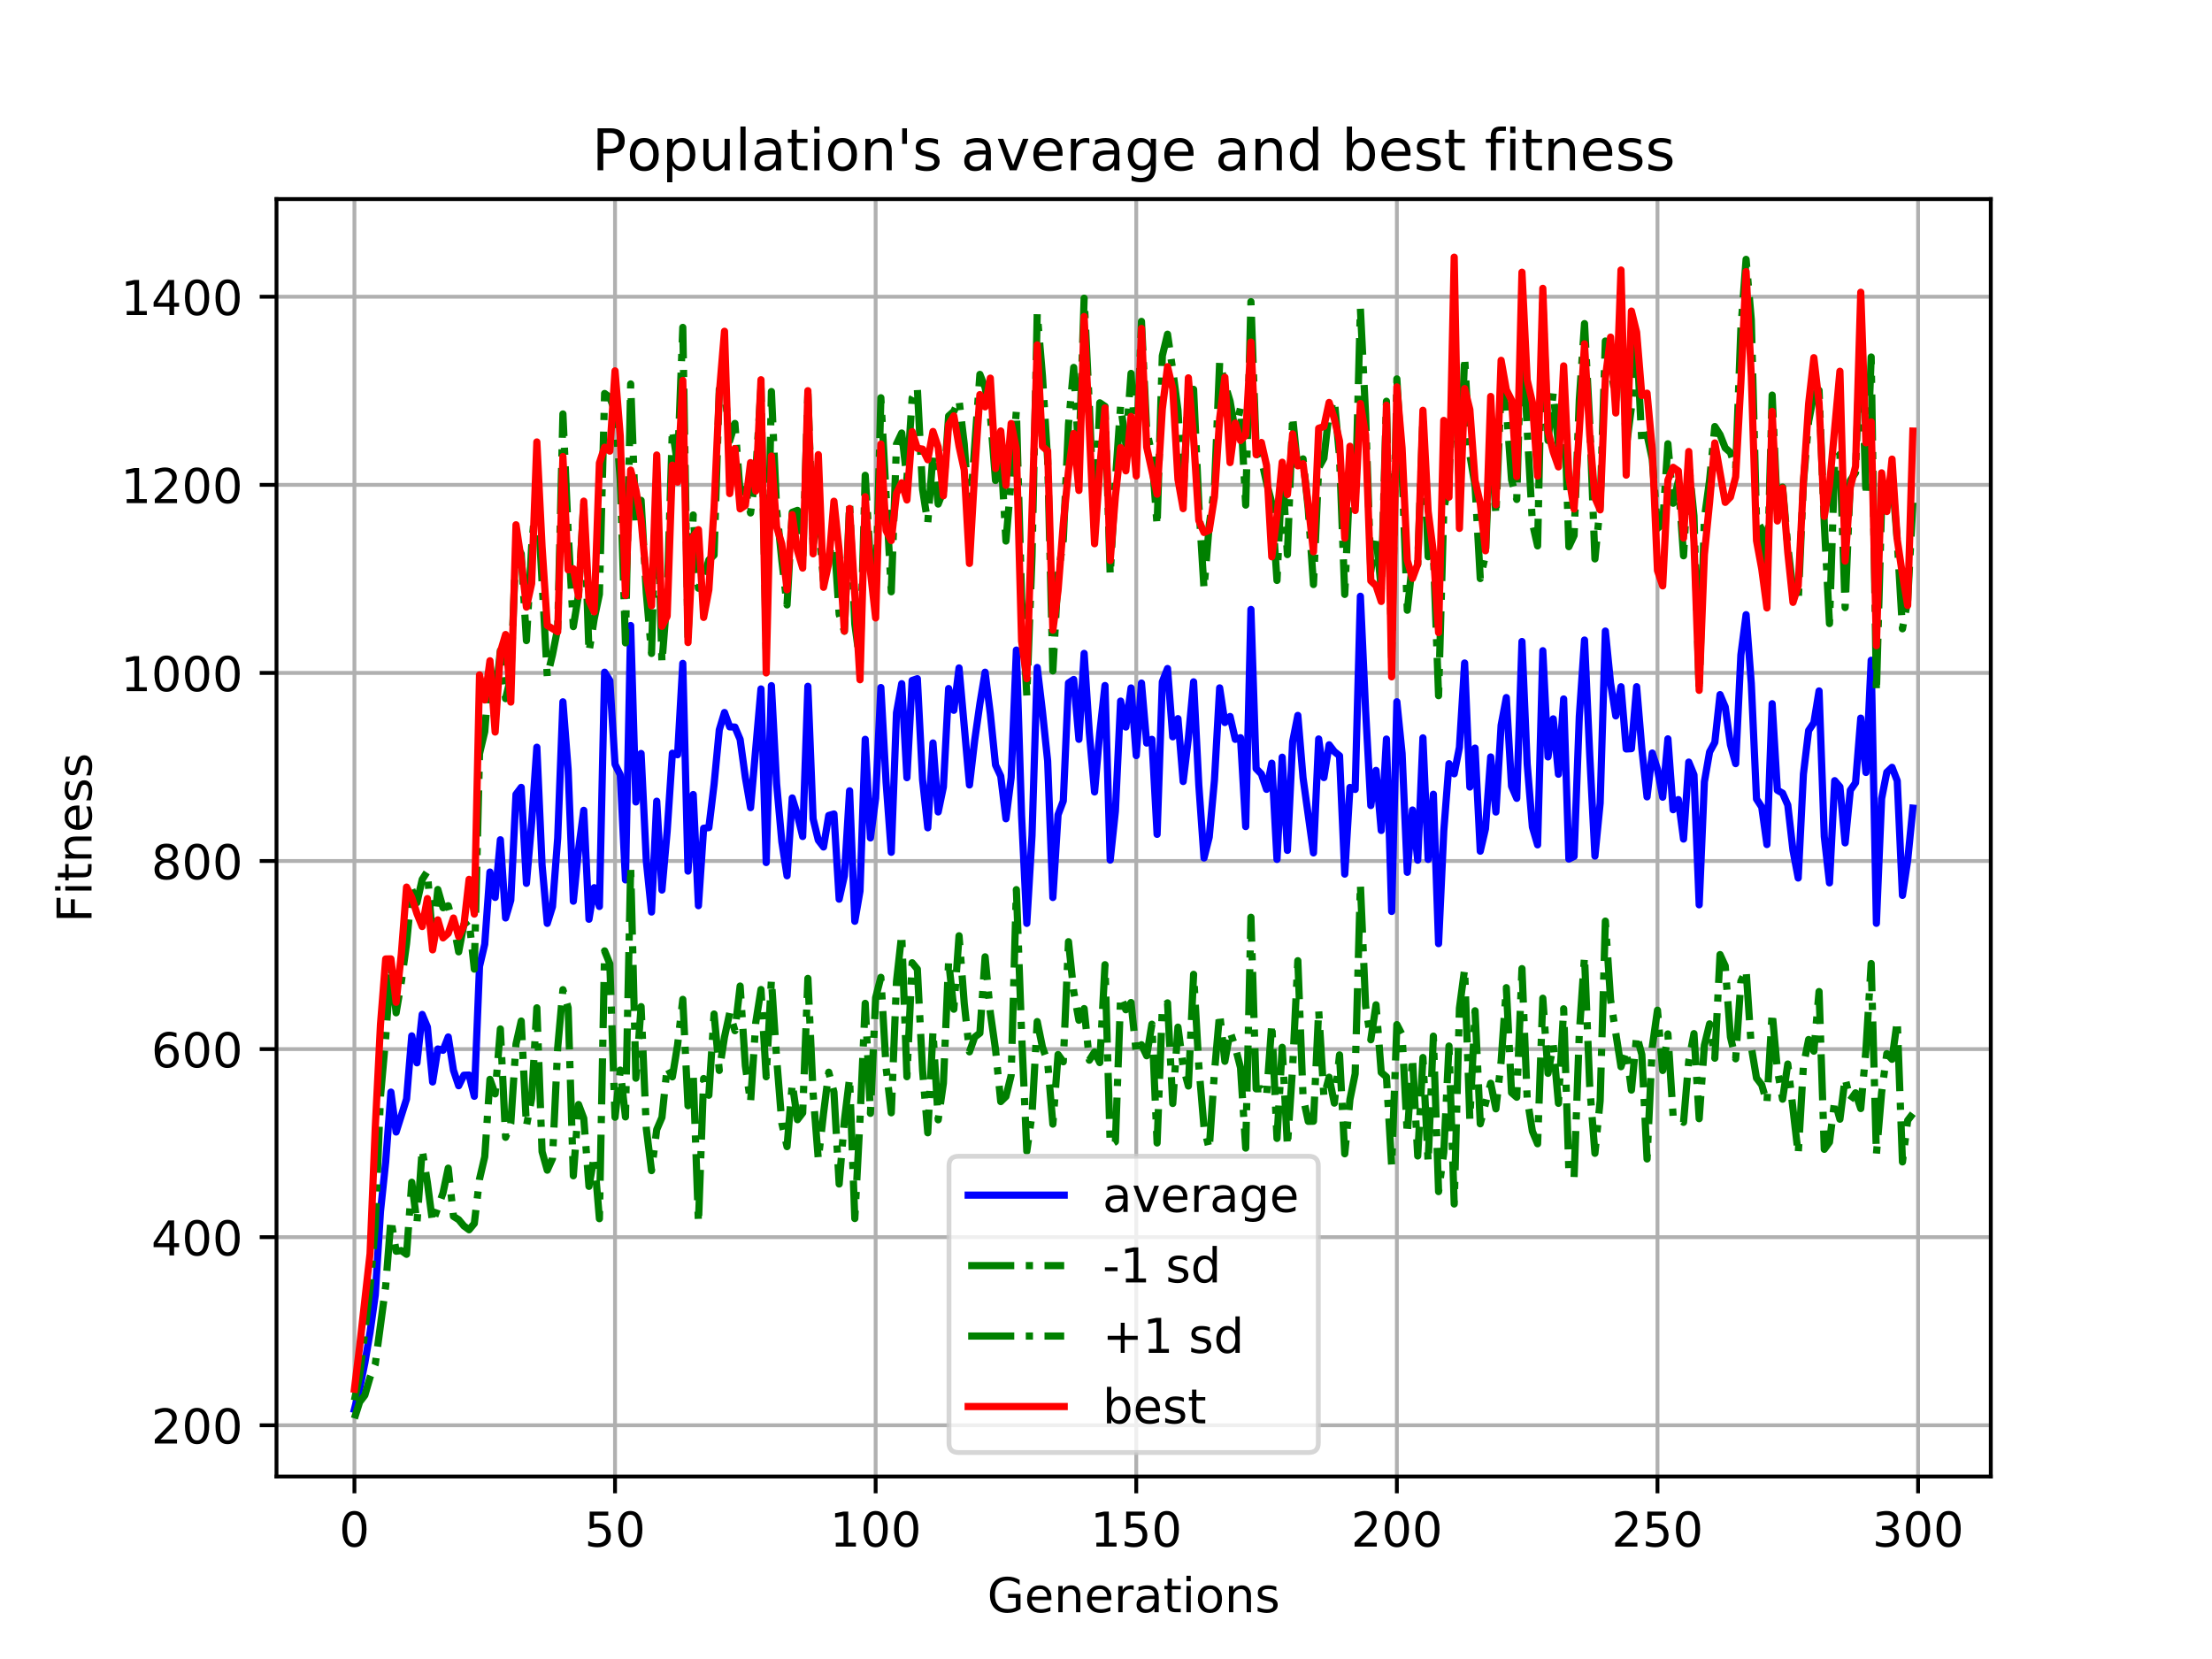<?xml version="1.0" encoding="utf-8" standalone="no"?>
<!DOCTYPE svg PUBLIC "-//W3C//DTD SVG 1.1//EN"
  "http://www.w3.org/Graphics/SVG/1.1/DTD/svg11.dtd">
<!-- Created with matplotlib (https://matplotlib.org/) -->
<svg height="345.6pt" version="1.1" viewBox="0 0 460.8 345.6" width="460.8pt" xmlns="http://www.w3.org/2000/svg" xmlns:xlink="http://www.w3.org/1999/xlink">
 <defs>
  <style type="text/css">
*{stroke-linecap:butt;stroke-linejoin:round;}
  </style>
 </defs>
 <g id="figure_1">
  <g id="patch_1">
   <path d="M 0 345.6 
L 460.8 345.6 
L 460.8 0 
L 0 0 
z
" style="fill:#ffffff;"/>
  </g>
  <g id="axes_1">
   <g id="patch_2">
    <path d="M 57.6 307.584 
L 414.72 307.584 
L 414.72 41.472 
L 57.6 41.472 
z
" style="fill:#ffffff;"/>
   </g>
   <g id="matplotlib.axis_1">
    <g id="xtick_1">
     <g id="line2d_1">
      <path clip-path="url(#p3d63261a59)" d="M 73.833 307.584 
L 73.833 41.472 
" style="fill:none;stroke:#b0b0b0;stroke-linecap:square;stroke-width:0.8;"/>
     </g>
     <g id="line2d_2">
      <defs>
       <path d="M 0 0 
L 0 3.5 
" id="m030aa4e245" style="stroke:#000000;stroke-width:0.8;"/>
      </defs>
      <g>
       <use style="stroke:#000000;stroke-width:0.8;" x="73.833" xlink:href="#m030aa4e245" y="307.584"/>
      </g>
     </g>
     <g id="text_1">
      <!-- 0 -->
      <defs>
       <path d="M 31.781 66.406 
Q 24.172 66.406 20.328 58.906 
Q 16.5 51.422 16.5 36.375 
Q 16.5 21.391 20.328 13.891 
Q 24.172 6.391 31.781 6.391 
Q 39.453 6.391 43.281 13.891 
Q 47.125 21.391 47.125 36.375 
Q 47.125 51.422 43.281 58.906 
Q 39.453 66.406 31.781 66.406 
z
M 31.781 74.219 
Q 44.047 74.219 50.516 64.516 
Q 56.984 54.828 56.984 36.375 
Q 56.984 17.969 50.516 8.266 
Q 44.047 -1.422 31.781 -1.422 
Q 19.531 -1.422 13.062 8.266 
Q 6.594 17.969 6.594 36.375 
Q 6.594 54.828 13.062 64.516 
Q 19.531 74.219 31.781 74.219 
z
" id="DejaVuSans-48"/>
      </defs>
      <g transform="translate(70.651 322.182)scale(0.1 -0.1)">
       <use xlink:href="#DejaVuSans-48"/>
      </g>
     </g>
    </g>
    <g id="xtick_2">
     <g id="line2d_3">
      <path clip-path="url(#p3d63261a59)" d="M 128.123 307.584 
L 128.123 41.472 
" style="fill:none;stroke:#b0b0b0;stroke-linecap:square;stroke-width:0.8;"/>
     </g>
     <g id="line2d_4">
      <g>
       <use style="stroke:#000000;stroke-width:0.8;" x="128.123" xlink:href="#m030aa4e245" y="307.584"/>
      </g>
     </g>
     <g id="text_2">
      <!-- 50 -->
      <defs>
       <path d="M 10.797 72.906 
L 49.516 72.906 
L 49.516 64.594 
L 19.828 64.594 
L 19.828 46.734 
Q 21.969 47.469 24.109 47.828 
Q 26.266 48.188 28.422 48.188 
Q 40.625 48.188 47.75 41.5 
Q 54.891 34.812 54.891 23.391 
Q 54.891 11.625 47.562 5.094 
Q 40.234 -1.422 26.906 -1.422 
Q 22.312 -1.422 17.547 -0.641 
Q 12.797 0.141 7.719 1.703 
L 7.719 11.625 
Q 12.109 9.234 16.797 8.062 
Q 21.484 6.891 26.703 6.891 
Q 35.156 6.891 40.078 11.328 
Q 45.016 15.766 45.016 23.391 
Q 45.016 31 40.078 35.438 
Q 35.156 39.891 26.703 39.891 
Q 22.75 39.891 18.812 39.016 
Q 14.891 38.141 10.797 36.281 
z
" id="DejaVuSans-53"/>
      </defs>
      <g transform="translate(121.76 322.182)scale(0.1 -0.1)">
       <use xlink:href="#DejaVuSans-53"/>
       <use x="63.623" xlink:href="#DejaVuSans-48"/>
      </g>
     </g>
    </g>
    <g id="xtick_3">
     <g id="line2d_5">
      <path clip-path="url(#p3d63261a59)" d="M 182.413 307.584 
L 182.413 41.472 
" style="fill:none;stroke:#b0b0b0;stroke-linecap:square;stroke-width:0.8;"/>
     </g>
     <g id="line2d_6">
      <g>
       <use style="stroke:#000000;stroke-width:0.8;" x="182.413" xlink:href="#m030aa4e245" y="307.584"/>
      </g>
     </g>
     <g id="text_3">
      <!-- 100 -->
      <defs>
       <path d="M 12.406 8.297 
L 28.516 8.297 
L 28.516 63.922 
L 10.984 60.406 
L 10.984 69.391 
L 28.422 72.906 
L 38.281 72.906 
L 38.281 8.297 
L 54.391 8.297 
L 54.391 0 
L 12.406 0 
z
" id="DejaVuSans-49"/>
      </defs>
      <g transform="translate(172.869 322.182)scale(0.1 -0.1)">
       <use xlink:href="#DejaVuSans-49"/>
       <use x="63.623" xlink:href="#DejaVuSans-48"/>
       <use x="127.246" xlink:href="#DejaVuSans-48"/>
      </g>
     </g>
    </g>
    <g id="xtick_4">
     <g id="line2d_7">
      <path clip-path="url(#p3d63261a59)" d="M 236.703 307.584 
L 236.703 41.472 
" style="fill:none;stroke:#b0b0b0;stroke-linecap:square;stroke-width:0.8;"/>
     </g>
     <g id="line2d_8">
      <g>
       <use style="stroke:#000000;stroke-width:0.8;" x="236.703" xlink:href="#m030aa4e245" y="307.584"/>
      </g>
     </g>
     <g id="text_4">
      <!-- 150 -->
      <g transform="translate(227.159 322.182)scale(0.1 -0.1)">
       <use xlink:href="#DejaVuSans-49"/>
       <use x="63.623" xlink:href="#DejaVuSans-53"/>
       <use x="127.246" xlink:href="#DejaVuSans-48"/>
      </g>
     </g>
    </g>
    <g id="xtick_5">
     <g id="line2d_9">
      <path clip-path="url(#p3d63261a59)" d="M 290.993 307.584 
L 290.993 41.472 
" style="fill:none;stroke:#b0b0b0;stroke-linecap:square;stroke-width:0.8;"/>
     </g>
     <g id="line2d_10">
      <g>
       <use style="stroke:#000000;stroke-width:0.8;" x="290.993" xlink:href="#m030aa4e245" y="307.584"/>
      </g>
     </g>
     <g id="text_5">
      <!-- 200 -->
      <defs>
       <path d="M 19.188 8.297 
L 53.609 8.297 
L 53.609 0 
L 7.328 0 
L 7.328 8.297 
Q 12.938 14.109 22.625 23.891 
Q 32.328 33.688 34.812 36.531 
Q 39.547 41.844 41.422 45.531 
Q 43.312 49.219 43.312 52.781 
Q 43.312 58.594 39.234 62.25 
Q 35.156 65.922 28.609 65.922 
Q 23.969 65.922 18.812 64.312 
Q 13.672 62.703 7.812 59.422 
L 7.812 69.391 
Q 13.766 71.781 18.938 73 
Q 24.125 74.219 28.422 74.219 
Q 39.75 74.219 46.484 68.547 
Q 53.219 62.891 53.219 53.422 
Q 53.219 48.922 51.531 44.891 
Q 49.859 40.875 45.406 35.406 
Q 44.188 33.984 37.641 27.219 
Q 31.109 20.453 19.188 8.297 
z
" id="DejaVuSans-50"/>
      </defs>
      <g transform="translate(281.449 322.182)scale(0.1 -0.1)">
       <use xlink:href="#DejaVuSans-50"/>
       <use x="63.623" xlink:href="#DejaVuSans-48"/>
       <use x="127.246" xlink:href="#DejaVuSans-48"/>
      </g>
     </g>
    </g>
    <g id="xtick_6">
     <g id="line2d_11">
      <path clip-path="url(#p3d63261a59)" d="M 345.283 307.584 
L 345.283 41.472 
" style="fill:none;stroke:#b0b0b0;stroke-linecap:square;stroke-width:0.8;"/>
     </g>
     <g id="line2d_12">
      <g>
       <use style="stroke:#000000;stroke-width:0.8;" x="345.283" xlink:href="#m030aa4e245" y="307.584"/>
      </g>
     </g>
     <g id="text_6">
      <!-- 250 -->
      <g transform="translate(335.739 322.182)scale(0.1 -0.1)">
       <use xlink:href="#DejaVuSans-50"/>
       <use x="63.623" xlink:href="#DejaVuSans-53"/>
       <use x="127.246" xlink:href="#DejaVuSans-48"/>
      </g>
     </g>
    </g>
    <g id="xtick_7">
     <g id="line2d_13">
      <path clip-path="url(#p3d63261a59)" d="M 399.573 307.584 
L 399.573 41.472 
" style="fill:none;stroke:#b0b0b0;stroke-linecap:square;stroke-width:0.8;"/>
     </g>
     <g id="line2d_14">
      <g>
       <use style="stroke:#000000;stroke-width:0.8;" x="399.573" xlink:href="#m030aa4e245" y="307.584"/>
      </g>
     </g>
     <g id="text_7">
      <!-- 300 -->
      <defs>
       <path d="M 40.578 39.312 
Q 47.656 37.797 51.625 33 
Q 55.609 28.219 55.609 21.188 
Q 55.609 10.406 48.188 4.484 
Q 40.766 -1.422 27.094 -1.422 
Q 22.516 -1.422 17.656 -0.516 
Q 12.797 0.391 7.625 2.203 
L 7.625 11.719 
Q 11.719 9.328 16.594 8.109 
Q 21.484 6.891 26.812 6.891 
Q 36.078 6.891 40.938 10.547 
Q 45.797 14.203 45.797 21.188 
Q 45.797 27.641 41.281 31.266 
Q 36.766 34.906 28.719 34.906 
L 20.219 34.906 
L 20.219 43.016 
L 29.109 43.016 
Q 36.375 43.016 40.234 45.922 
Q 44.094 48.828 44.094 54.297 
Q 44.094 59.906 40.109 62.906 
Q 36.141 65.922 28.719 65.922 
Q 24.656 65.922 20.016 65.031 
Q 15.375 64.156 9.812 62.312 
L 9.812 71.094 
Q 15.438 72.656 20.344 73.438 
Q 25.25 74.219 29.594 74.219 
Q 40.828 74.219 47.359 69.109 
Q 53.906 64.016 53.906 55.328 
Q 53.906 49.266 50.438 45.094 
Q 46.969 40.922 40.578 39.312 
z
" id="DejaVuSans-51"/>
      </defs>
      <g transform="translate(390.029 322.182)scale(0.1 -0.1)">
       <use xlink:href="#DejaVuSans-51"/>
       <use x="63.623" xlink:href="#DejaVuSans-48"/>
       <use x="127.246" xlink:href="#DejaVuSans-48"/>
      </g>
     </g>
    </g>
    <g id="text_8">
     <!-- Generations -->
     <defs>
      <path d="M 59.516 10.406 
L 59.516 29.984 
L 43.406 29.984 
L 43.406 38.094 
L 69.281 38.094 
L 69.281 6.781 
Q 63.578 2.734 56.688 0.656 
Q 49.812 -1.422 42 -1.422 
Q 24.906 -1.422 15.25 8.562 
Q 5.609 18.562 5.609 36.375 
Q 5.609 54.25 15.25 64.234 
Q 24.906 74.219 42 74.219 
Q 49.125 74.219 55.547 72.453 
Q 61.969 70.703 67.391 67.281 
L 67.391 56.781 
Q 61.922 61.422 55.766 63.766 
Q 49.609 66.109 42.828 66.109 
Q 29.438 66.109 22.719 58.641 
Q 16.016 51.172 16.016 36.375 
Q 16.016 21.625 22.719 14.156 
Q 29.438 6.688 42.828 6.688 
Q 48.047 6.688 52.141 7.594 
Q 56.25 8.5 59.516 10.406 
z
" id="DejaVuSans-71"/>
      <path d="M 56.203 29.594 
L 56.203 25.203 
L 14.891 25.203 
Q 15.484 15.922 20.484 11.062 
Q 25.484 6.203 34.422 6.203 
Q 39.594 6.203 44.453 7.469 
Q 49.312 8.734 54.109 11.281 
L 54.109 2.781 
Q 49.266 0.734 44.188 -0.344 
Q 39.109 -1.422 33.891 -1.422 
Q 20.797 -1.422 13.156 6.188 
Q 5.516 13.812 5.516 26.812 
Q 5.516 40.234 12.766 48.109 
Q 20.016 56 32.328 56 
Q 43.359 56 49.781 48.891 
Q 56.203 41.797 56.203 29.594 
z
M 47.219 32.234 
Q 47.125 39.594 43.094 43.984 
Q 39.062 48.391 32.422 48.391 
Q 24.906 48.391 20.391 44.141 
Q 15.875 39.891 15.188 32.172 
z
" id="DejaVuSans-101"/>
      <path d="M 54.891 33.016 
L 54.891 0 
L 45.906 0 
L 45.906 32.719 
Q 45.906 40.484 42.875 44.328 
Q 39.844 48.188 33.797 48.188 
Q 26.516 48.188 22.312 43.547 
Q 18.109 38.922 18.109 30.906 
L 18.109 0 
L 9.078 0 
L 9.078 54.688 
L 18.109 54.688 
L 18.109 46.188 
Q 21.344 51.125 25.703 53.562 
Q 30.078 56 35.797 56 
Q 45.219 56 50.047 50.172 
Q 54.891 44.344 54.891 33.016 
z
" id="DejaVuSans-110"/>
      <path d="M 41.109 46.297 
Q 39.594 47.172 37.812 47.578 
Q 36.031 48 33.891 48 
Q 26.266 48 22.188 43.047 
Q 18.109 38.094 18.109 28.812 
L 18.109 0 
L 9.078 0 
L 9.078 54.688 
L 18.109 54.688 
L 18.109 46.188 
Q 20.953 51.172 25.484 53.578 
Q 30.031 56 36.531 56 
Q 37.453 56 38.578 55.875 
Q 39.703 55.766 41.062 55.516 
z
" id="DejaVuSans-114"/>
      <path d="M 34.281 27.484 
Q 23.391 27.484 19.188 25 
Q 14.984 22.516 14.984 16.5 
Q 14.984 11.719 18.141 8.906 
Q 21.297 6.109 26.703 6.109 
Q 34.188 6.109 38.703 11.406 
Q 43.219 16.703 43.219 25.484 
L 43.219 27.484 
z
M 52.203 31.203 
L 52.203 0 
L 43.219 0 
L 43.219 8.297 
Q 40.141 3.328 35.547 0.953 
Q 30.953 -1.422 24.312 -1.422 
Q 15.922 -1.422 10.953 3.297 
Q 6 8.016 6 15.922 
Q 6 25.141 12.172 29.828 
Q 18.359 34.516 30.609 34.516 
L 43.219 34.516 
L 43.219 35.406 
Q 43.219 41.609 39.141 45 
Q 35.062 48.391 27.688 48.391 
Q 23 48.391 18.547 47.266 
Q 14.109 46.141 10.016 43.891 
L 10.016 52.203 
Q 14.938 54.109 19.578 55.047 
Q 24.219 56 28.609 56 
Q 40.484 56 46.344 49.844 
Q 52.203 43.703 52.203 31.203 
z
" id="DejaVuSans-97"/>
      <path d="M 18.312 70.219 
L 18.312 54.688 
L 36.812 54.688 
L 36.812 47.703 
L 18.312 47.703 
L 18.312 18.016 
Q 18.312 11.328 20.141 9.422 
Q 21.969 7.516 27.594 7.516 
L 36.812 7.516 
L 36.812 0 
L 27.594 0 
Q 17.188 0 13.234 3.875 
Q 9.281 7.766 9.281 18.016 
L 9.281 47.703 
L 2.688 47.703 
L 2.688 54.688 
L 9.281 54.688 
L 9.281 70.219 
z
" id="DejaVuSans-116"/>
      <path d="M 9.422 54.688 
L 18.406 54.688 
L 18.406 0 
L 9.422 0 
z
M 9.422 75.984 
L 18.406 75.984 
L 18.406 64.594 
L 9.422 64.594 
z
" id="DejaVuSans-105"/>
      <path d="M 30.609 48.391 
Q 23.391 48.391 19.188 42.75 
Q 14.984 37.109 14.984 27.297 
Q 14.984 17.484 19.156 11.844 
Q 23.344 6.203 30.609 6.203 
Q 37.797 6.203 41.984 11.859 
Q 46.188 17.531 46.188 27.297 
Q 46.188 37.016 41.984 42.703 
Q 37.797 48.391 30.609 48.391 
z
M 30.609 56 
Q 42.328 56 49.016 48.375 
Q 55.719 40.766 55.719 27.297 
Q 55.719 13.875 49.016 6.219 
Q 42.328 -1.422 30.609 -1.422 
Q 18.844 -1.422 12.172 6.219 
Q 5.516 13.875 5.516 27.297 
Q 5.516 40.766 12.172 48.375 
Q 18.844 56 30.609 56 
z
" id="DejaVuSans-111"/>
      <path d="M 44.281 53.078 
L 44.281 44.578 
Q 40.484 46.531 36.375 47.5 
Q 32.281 48.484 27.875 48.484 
Q 21.188 48.484 17.844 46.438 
Q 14.5 44.391 14.5 40.281 
Q 14.5 37.156 16.891 35.375 
Q 19.281 33.594 26.516 31.984 
L 29.594 31.297 
Q 39.156 29.25 43.188 25.516 
Q 47.219 21.781 47.219 15.094 
Q 47.219 7.469 41.188 3.016 
Q 35.156 -1.422 24.609 -1.422 
Q 20.219 -1.422 15.453 -0.562 
Q 10.688 0.297 5.422 2 
L 5.422 11.281 
Q 10.406 8.688 15.234 7.391 
Q 20.062 6.109 24.812 6.109 
Q 31.156 6.109 34.562 8.281 
Q 37.984 10.453 37.984 14.406 
Q 37.984 18.062 35.516 20.016 
Q 33.062 21.969 24.703 23.781 
L 21.578 24.516 
Q 13.234 26.266 9.516 29.906 
Q 5.812 33.547 5.812 39.891 
Q 5.812 47.609 11.281 51.797 
Q 16.75 56 26.812 56 
Q 31.781 56 36.172 55.266 
Q 40.578 54.547 44.281 53.078 
z
" id="DejaVuSans-115"/>
     </defs>
     <g transform="translate(205.662 335.861)scale(0.1 -0.1)">
      <use xlink:href="#DejaVuSans-71"/>
      <use x="77.49" xlink:href="#DejaVuSans-101"/>
      <use x="139.014" xlink:href="#DejaVuSans-110"/>
      <use x="202.393" xlink:href="#DejaVuSans-101"/>
      <use x="263.916" xlink:href="#DejaVuSans-114"/>
      <use x="305.029" xlink:href="#DejaVuSans-97"/>
      <use x="366.309" xlink:href="#DejaVuSans-116"/>
      <use x="405.518" xlink:href="#DejaVuSans-105"/>
      <use x="433.301" xlink:href="#DejaVuSans-111"/>
      <use x="494.482" xlink:href="#DejaVuSans-110"/>
      <use x="557.861" xlink:href="#DejaVuSans-115"/>
     </g>
    </g>
   </g>
   <g id="matplotlib.axis_2">
    <g id="ytick_1">
     <g id="line2d_15">
      <path clip-path="url(#p3d63261a59)" d="M 57.6 296.906 
L 414.72 296.906 
" style="fill:none;stroke:#b0b0b0;stroke-linecap:square;stroke-width:0.8;"/>
     </g>
     <g id="line2d_16">
      <defs>
       <path d="M 0 0 
L -3.5 0 
" id="m87cd0f91d1" style="stroke:#000000;stroke-width:0.8;"/>
      </defs>
      <g>
       <use style="stroke:#000000;stroke-width:0.8;" x="57.6" xlink:href="#m87cd0f91d1" y="296.906"/>
      </g>
     </g>
     <g id="text_9">
      <!-- 200 -->
      <g transform="translate(31.512 300.706)scale(0.1 -0.1)">
       <use xlink:href="#DejaVuSans-50"/>
       <use x="63.623" xlink:href="#DejaVuSans-48"/>
       <use x="127.246" xlink:href="#DejaVuSans-48"/>
      </g>
     </g>
    </g>
    <g id="ytick_2">
     <g id="line2d_17">
      <path clip-path="url(#p3d63261a59)" d="M 57.6 257.725 
L 414.72 257.725 
" style="fill:none;stroke:#b0b0b0;stroke-linecap:square;stroke-width:0.8;"/>
     </g>
     <g id="line2d_18">
      <g>
       <use style="stroke:#000000;stroke-width:0.8;" x="57.6" xlink:href="#m87cd0f91d1" y="257.725"/>
      </g>
     </g>
     <g id="text_10">
      <!-- 400 -->
      <defs>
       <path d="M 37.797 64.312 
L 12.891 25.391 
L 37.797 25.391 
z
M 35.203 72.906 
L 47.609 72.906 
L 47.609 25.391 
L 58.016 25.391 
L 58.016 17.188 
L 47.609 17.188 
L 47.609 0 
L 37.797 0 
L 37.797 17.188 
L 4.891 17.188 
L 4.891 26.703 
z
" id="DejaVuSans-52"/>
      </defs>
      <g transform="translate(31.512 261.524)scale(0.1 -0.1)">
       <use xlink:href="#DejaVuSans-52"/>
       <use x="63.623" xlink:href="#DejaVuSans-48"/>
       <use x="127.246" xlink:href="#DejaVuSans-48"/>
      </g>
     </g>
    </g>
    <g id="ytick_3">
     <g id="line2d_19">
      <path clip-path="url(#p3d63261a59)" d="M 57.6 218.544 
L 414.72 218.544 
" style="fill:none;stroke:#b0b0b0;stroke-linecap:square;stroke-width:0.8;"/>
     </g>
     <g id="line2d_20">
      <g>
       <use style="stroke:#000000;stroke-width:0.8;" x="57.6" xlink:href="#m87cd0f91d1" y="218.544"/>
      </g>
     </g>
     <g id="text_11">
      <!-- 600 -->
      <defs>
       <path d="M 33.016 40.375 
Q 26.375 40.375 22.484 35.828 
Q 18.609 31.297 18.609 23.391 
Q 18.609 15.531 22.484 10.953 
Q 26.375 6.391 33.016 6.391 
Q 39.656 6.391 43.531 10.953 
Q 47.406 15.531 47.406 23.391 
Q 47.406 31.297 43.531 35.828 
Q 39.656 40.375 33.016 40.375 
z
M 52.594 71.297 
L 52.594 62.312 
Q 48.875 64.062 45.094 64.984 
Q 41.312 65.922 37.594 65.922 
Q 27.828 65.922 22.672 59.328 
Q 17.531 52.734 16.797 39.406 
Q 19.672 43.656 24.016 45.922 
Q 28.375 48.188 33.594 48.188 
Q 44.578 48.188 50.953 41.516 
Q 57.328 34.859 57.328 23.391 
Q 57.328 12.156 50.688 5.359 
Q 44.047 -1.422 33.016 -1.422 
Q 20.359 -1.422 13.672 8.266 
Q 6.984 17.969 6.984 36.375 
Q 6.984 53.656 15.188 63.938 
Q 23.391 74.219 37.203 74.219 
Q 40.922 74.219 44.703 73.484 
Q 48.484 72.75 52.594 71.297 
z
" id="DejaVuSans-54"/>
      </defs>
      <g transform="translate(31.512 222.343)scale(0.1 -0.1)">
       <use xlink:href="#DejaVuSans-54"/>
       <use x="63.623" xlink:href="#DejaVuSans-48"/>
       <use x="127.246" xlink:href="#DejaVuSans-48"/>
      </g>
     </g>
    </g>
    <g id="ytick_4">
     <g id="line2d_21">
      <path clip-path="url(#p3d63261a59)" d="M 57.6 179.362 
L 414.72 179.362 
" style="fill:none;stroke:#b0b0b0;stroke-linecap:square;stroke-width:0.8;"/>
     </g>
     <g id="line2d_22">
      <g>
       <use style="stroke:#000000;stroke-width:0.8;" x="57.6" xlink:href="#m87cd0f91d1" y="179.362"/>
      </g>
     </g>
     <g id="text_12">
      <!-- 800 -->
      <defs>
       <path d="M 31.781 34.625 
Q 24.75 34.625 20.719 30.859 
Q 16.703 27.094 16.703 20.516 
Q 16.703 13.922 20.719 10.156 
Q 24.75 6.391 31.781 6.391 
Q 38.812 6.391 42.859 10.172 
Q 46.922 13.969 46.922 20.516 
Q 46.922 27.094 42.891 30.859 
Q 38.875 34.625 31.781 34.625 
z
M 21.922 38.812 
Q 15.578 40.375 12.031 44.719 
Q 8.5 49.078 8.5 55.328 
Q 8.5 64.062 14.719 69.141 
Q 20.953 74.219 31.781 74.219 
Q 42.672 74.219 48.875 69.141 
Q 55.078 64.062 55.078 55.328 
Q 55.078 49.078 51.531 44.719 
Q 48 40.375 41.703 38.812 
Q 48.828 37.156 52.797 32.312 
Q 56.781 27.484 56.781 20.516 
Q 56.781 9.906 50.312 4.234 
Q 43.844 -1.422 31.781 -1.422 
Q 19.734 -1.422 13.25 4.234 
Q 6.781 9.906 6.781 20.516 
Q 6.781 27.484 10.781 32.312 
Q 14.797 37.156 21.922 38.812 
z
M 18.312 54.391 
Q 18.312 48.734 21.844 45.562 
Q 25.391 42.391 31.781 42.391 
Q 38.141 42.391 41.719 45.562 
Q 45.312 48.734 45.312 54.391 
Q 45.312 60.062 41.719 63.234 
Q 38.141 66.406 31.781 66.406 
Q 25.391 66.406 21.844 63.234 
Q 18.312 60.062 18.312 54.391 
z
" id="DejaVuSans-56"/>
      </defs>
      <g transform="translate(31.512 183.162)scale(0.1 -0.1)">
       <use xlink:href="#DejaVuSans-56"/>
       <use x="63.623" xlink:href="#DejaVuSans-48"/>
       <use x="127.246" xlink:href="#DejaVuSans-48"/>
      </g>
     </g>
    </g>
    <g id="ytick_5">
     <g id="line2d_23">
      <path clip-path="url(#p3d63261a59)" d="M 57.6 140.181 
L 414.72 140.181 
" style="fill:none;stroke:#b0b0b0;stroke-linecap:square;stroke-width:0.8;"/>
     </g>
     <g id="line2d_24">
      <g>
       <use style="stroke:#000000;stroke-width:0.8;" x="57.6" xlink:href="#m87cd0f91d1" y="140.181"/>
      </g>
     </g>
     <g id="text_13">
      <!-- 1000 -->
      <g transform="translate(25.15 143.98)scale(0.1 -0.1)">
       <use xlink:href="#DejaVuSans-49"/>
       <use x="63.623" xlink:href="#DejaVuSans-48"/>
       <use x="127.246" xlink:href="#DejaVuSans-48"/>
       <use x="190.869" xlink:href="#DejaVuSans-48"/>
      </g>
     </g>
    </g>
    <g id="ytick_6">
     <g id="line2d_25">
      <path clip-path="url(#p3d63261a59)" d="M 57.6 101 
L 414.72 101 
" style="fill:none;stroke:#b0b0b0;stroke-linecap:square;stroke-width:0.8;"/>
     </g>
     <g id="line2d_26">
      <g>
       <use style="stroke:#000000;stroke-width:0.8;" x="57.6" xlink:href="#m87cd0f91d1" y="101"/>
      </g>
     </g>
     <g id="text_14">
      <!-- 1200 -->
      <g transform="translate(25.15 104.799)scale(0.1 -0.1)">
       <use xlink:href="#DejaVuSans-49"/>
       <use x="63.623" xlink:href="#DejaVuSans-50"/>
       <use x="127.246" xlink:href="#DejaVuSans-48"/>
       <use x="190.869" xlink:href="#DejaVuSans-48"/>
      </g>
     </g>
    </g>
    <g id="ytick_7">
     <g id="line2d_27">
      <path clip-path="url(#p3d63261a59)" d="M 57.6 61.818 
L 414.72 61.818 
" style="fill:none;stroke:#b0b0b0;stroke-linecap:square;stroke-width:0.8;"/>
     </g>
     <g id="line2d_28">
      <g>
       <use style="stroke:#000000;stroke-width:0.8;" x="57.6" xlink:href="#m87cd0f91d1" y="61.818"/>
      </g>
     </g>
     <g id="text_15">
      <!-- 1400 -->
      <g transform="translate(25.15 65.618)scale(0.1 -0.1)">
       <use xlink:href="#DejaVuSans-49"/>
       <use x="63.623" xlink:href="#DejaVuSans-52"/>
       <use x="127.246" xlink:href="#DejaVuSans-48"/>
       <use x="190.869" xlink:href="#DejaVuSans-48"/>
      </g>
     </g>
    </g>
    <g id="text_16">
     <!-- Fitness -->
     <defs>
      <path d="M 9.812 72.906 
L 51.703 72.906 
L 51.703 64.594 
L 19.672 64.594 
L 19.672 43.109 
L 48.578 43.109 
L 48.578 34.812 
L 19.672 34.812 
L 19.672 0 
L 9.812 0 
z
" id="DejaVuSans-70"/>
     </defs>
     <g transform="translate(19.07 192.202)rotate(-90)scale(0.1 -0.1)">
      <use xlink:href="#DejaVuSans-70"/>
      <use x="57.41" xlink:href="#DejaVuSans-105"/>
      <use x="85.193" xlink:href="#DejaVuSans-116"/>
      <use x="124.402" xlink:href="#DejaVuSans-110"/>
      <use x="187.781" xlink:href="#DejaVuSans-101"/>
      <use x="249.305" xlink:href="#DejaVuSans-115"/>
      <use x="301.404" xlink:href="#DejaVuSans-115"/>
     </g>
    </g>
   </g>
   <g id="line2d_29">
    <path clip-path="url(#p3d63261a59)" d="M 73.833 293.601 
L 74.919 289.282 
L 76.004 283.925 
L 77.09 277.546 
L 78.176 269.76 
L 79.262 252.377 
L 80.348 242.027 
L 81.433 227.506 
L 82.519 235.821 
L 84.691 228.938 
L 85.777 215.791 
L 86.862 221.408 
L 87.948 211.329 
L 89.034 213.944 
L 90.12 225.397 
L 91.206 218.525 
L 92.291 218.797 
L 93.377 216.013 
L 94.463 222.946 
L 95.549 226.182 
L 96.635 223.986 
L 97.72 223.95 
L 98.806 228.378 
L 99.892 201.314 
L 100.978 196.702 
L 102.064 181.663 
L 103.149 186.95 
L 104.235 174.938 
L 105.321 191.231 
L 106.407 187.534 
L 107.493 165.477 
L 108.578 164.027 
L 109.664 184.022 
L 110.75 171.397 
L 111.836 155.661 
L 112.922 180.215 
L 114.007 192.358 
L 115.093 188.876 
L 116.179 174.567 
L 117.265 146.201 
L 118.351 160.286 
L 119.436 187.737 
L 120.522 176.984 
L 121.608 168.807 
L 122.694 191.496 
L 123.78 184.924 
L 124.865 188.834 
L 125.951 140.028 
L 127.037 141.777 
L 128.123 159.213 
L 129.209 161.404 
L 130.294 183.299 
L 131.38 130.307 
L 132.466 167.064 
L 133.552 156.965 
L 134.638 179.331 
L 135.723 189.994 
L 136.809 166.902 
L 137.895 185.413 
L 138.981 173.209 
L 140.067 156.912 
L 141.152 157.227 
L 142.238 138.194 
L 143.324 181.472 
L 144.41 165.51 
L 145.496 188.67 
L 146.581 172.536 
L 147.667 172.404 
L 148.753 163.437 
L 149.839 152.036 
L 150.925 148.428 
L 152.01 151.418 
L 153.096 151.461 
L 154.182 154.037 
L 155.268 161.95 
L 156.354 168.256 
L 158.525 143.52 
L 159.611 179.68 
L 160.697 142.829 
L 161.783 163.264 
L 162.868 175.356 
L 163.954 182.443 
L 165.04 166.228 
L 166.126 169.791 
L 167.212 174.264 
L 168.297 142.966 
L 169.383 170.562 
L 170.469 175.026 
L 171.555 176.445 
L 172.641 169.878 
L 173.726 169.567 
L 174.812 187.313 
L 175.898 182.472 
L 176.984 164.741 
L 178.07 191.919 
L 179.155 185.612 
L 180.241 154.012 
L 181.327 174.557 
L 182.413 166.283 
L 183.499 143.226 
L 184.584 162.9 
L 185.67 177.548 
L 186.756 148.485 
L 187.842 142.422 
L 188.928 162.004 
L 190.013 141.752 
L 191.099 141.383 
L 192.185 162.45 
L 193.271 172.448 
L 194.357 154.772 
L 195.442 169.143 
L 196.528 163.935 
L 197.614 143.432 
L 198.7 147.966 
L 199.786 139.145 
L 201.957 163.526 
L 203.043 154.234 
L 204.129 146.605 
L 205.215 140.033 
L 206.3 148.673 
L 207.386 159.36 
L 208.472 161.687 
L 209.558 170.566 
L 210.644 161.963 
L 211.729 135.421 
L 212.815 169.942 
L 213.901 192.357 
L 214.987 174.045 
L 216.073 139.048 
L 217.158 148.195 
L 218.244 158.528 
L 219.33 186.968 
L 220.416 169.724 
L 221.502 166.85 
L 222.587 142.271 
L 223.673 141.549 
L 224.759 154.016 
L 225.845 136.116 
L 226.931 152.705 
L 228.016 164.977 
L 229.102 152.635 
L 230.188 142.806 
L 231.274 179.169 
L 232.36 168.935 
L 233.445 146.047 
L 234.531 151.459 
L 235.617 143.314 
L 236.703 157.405 
L 237.789 142.292 
L 238.875 154.795 
L 239.96 154.018 
L 241.046 173.809 
L 242.132 142.022 
L 243.218 139.268 
L 244.304 153.498 
L 245.389 149.706 
L 246.475 162.804 
L 247.561 153.797 
L 248.647 142.039 
L 249.733 163.539 
L 250.818 178.733 
L 251.904 174.375 
L 252.99 162.539 
L 254.076 143.299 
L 255.162 150.518 
L 256.247 149.255 
L 257.333 154.019 
L 258.419 153.68 
L 259.505 172.196 
L 260.591 126.961 
L 261.676 160.121 
L 262.762 161.232 
L 263.848 164.435 
L 264.934 158.989 
L 266.02 179.033 
L 267.105 157.742 
L 268.191 177.15 
L 269.277 154.508 
L 270.363 149.031 
L 271.449 162.051 
L 273.62 177.672 
L 274.706 153.942 
L 275.792 161.986 
L 276.878 155.157 
L 277.963 156.571 
L 279.049 157.442 
L 280.135 182.09 
L 281.221 164.034 
L 282.307 164.454 
L 283.392 124.21 
L 284.478 147.951 
L 285.564 167.81 
L 286.65 160.492 
L 287.736 173 
L 288.821 153.959 
L 289.907 189.87 
L 290.993 146.188 
L 292.079 156.929 
L 293.165 181.718 
L 294.25 168.743 
L 295.336 179.189 
L 296.422 153.709 
L 297.508 179.033 
L 298.594 165.453 
L 299.679 196.58 
L 300.765 173.112 
L 301.851 159.088 
L 302.937 161.194 
L 304.023 155.688 
L 305.108 138.113 
L 306.194 163.958 
L 307.28 155.843 
L 308.366 177.318 
L 309.452 172.642 
L 310.537 157.689 
L 311.623 169.164 
L 312.709 151.098 
L 313.795 145.318 
L 314.881 163.786 
L 315.966 166.311 
L 317.052 133.64 
L 318.138 159.122 
L 319.224 172.294 
L 320.31 175.996 
L 321.395 135.552 
L 322.481 157.679 
L 323.567 149.751 
L 324.653 161.287 
L 325.739 145.605 
L 326.824 178.952 
L 327.91 178.411 
L 328.996 149.278 
L 330.082 133.331 
L 331.168 157.237 
L 332.253 178.343 
L 333.339 167.308 
L 334.425 131.462 
L 335.511 142.313 
L 336.597 149.137 
L 337.682 143.062 
L 338.768 156.02 
L 339.854 155.963 
L 340.94 143.051 
L 342.026 155.962 
L 343.111 166.003 
L 344.197 156.871 
L 345.283 160.259 
L 346.369 166.07 
L 347.455 153.918 
L 348.54 168.678 
L 349.626 166.568 
L 350.712 174.793 
L 351.798 158.757 
L 352.884 161.4 
L 353.969 188.49 
L 355.055 162.868 
L 356.141 156.642 
L 357.227 154.649 
L 358.313 144.702 
L 359.398 147.273 
L 360.484 155.148 
L 361.57 159.081 
L 362.656 136.443 
L 363.742 128.047 
L 364.827 142.353 
L 365.913 166.443 
L 366.999 168.12 
L 368.085 175.935 
L 369.171 146.594 
L 370.256 164.619 
L 371.342 165.229 
L 372.428 167.704 
L 373.514 177.177 
L 374.6 182.906 
L 375.685 161.258 
L 376.771 152.183 
L 377.857 150.567 
L 378.943 143.937 
L 380.029 174.256 
L 381.114 183.92 
L 382.2 162.629 
L 383.286 163.906 
L 384.372 175.589 
L 385.458 164.622 
L 386.543 163.066 
L 387.629 149.598 
L 388.715 160.921 
L 389.801 137.543 
L 390.887 192.347 
L 391.972 166.375 
L 393.058 160.876 
L 394.144 159.847 
L 395.23 162.652 
L 396.316 186.521 
L 397.401 179.255 
L 398.487 168.353 
L 398.487 168.353 
" style="fill:none;stroke:#0000ff;stroke-linecap:square;stroke-width:1.5;"/>
   </g>
   <g id="line2d_30">
    <path clip-path="url(#p3d63261a59)" d="M 73.833 295.488 
L 74.919 292.072 
L 76.004 290.648 
L 77.09 286.916 
L 78.176 284.183 
L 80.348 267.928 
L 81.433 254.064 
L 82.519 260.655 
L 83.605 260.516 
L 84.691 261.293 
L 85.777 246.284 
L 86.862 254.779 
L 87.948 239.442 
L 89.034 246.368 
L 90.12 254.686 
L 92.291 248.498 
L 93.377 243.345 
L 94.463 253.391 
L 95.549 254.078 
L 96.635 255.384 
L 97.72 256.185 
L 98.806 254.873 
L 99.892 245.62 
L 100.978 240.977 
L 102.064 224.849 
L 103.149 227.878 
L 104.235 214.352 
L 105.321 236.924 
L 106.407 234.017 
L 107.493 217.491 
L 108.578 212.697 
L 109.664 234.592 
L 110.75 228.829 
L 111.836 209.947 
L 112.922 239.9 
L 114.007 243.769 
L 115.093 241.364 
L 116.179 218.236 
L 117.265 206.167 
L 118.351 209.943 
L 119.436 244.94 
L 120.522 230.089 
L 121.608 232.968 
L 122.694 247.141 
L 123.78 240.888 
L 124.865 253.876 
L 125.951 198.088 
L 127.037 200.776 
L 128.123 232.741 
L 129.209 222.922 
L 130.294 232.676 
L 131.38 180.632 
L 132.466 224.609 
L 133.552 209.698 
L 134.638 235.104 
L 135.723 243.862 
L 136.809 235.31 
L 137.895 232.776 
L 138.981 222.251 
L 140.067 224.334 
L 141.152 217.696 
L 142.238 208.186 
L 143.324 230.351 
L 144.41 223.74 
L 145.496 254.799 
L 146.581 224.678 
L 147.667 228.156 
L 148.753 211.235 
L 149.839 222.995 
L 150.925 216.04 
L 152.01 211.005 
L 153.096 214.715 
L 154.182 205.408 
L 155.268 222.012 
L 156.354 229.656 
L 157.439 212.994 
L 158.525 206.135 
L 159.611 224.311 
L 160.697 204.094 
L 161.783 220.431 
L 162.868 233.981 
L 163.954 238.865 
L 165.04 225.734 
L 166.126 233.26 
L 167.212 231.838 
L 168.297 203.818 
L 169.383 227.755 
L 170.469 241.537 
L 171.555 231.954 
L 172.641 223.361 
L 173.726 227.506 
L 174.812 246.654 
L 175.898 233.461 
L 176.984 224.581 
L 178.07 253.844 
L 179.155 233.17 
L 180.241 209.013 
L 181.327 231.933 
L 182.413 207.835 
L 183.499 203.592 
L 184.584 222.386 
L 185.67 231.816 
L 186.756 204.461 
L 187.842 194.641 
L 188.928 224.297 
L 190.013 200.556 
L 191.099 201.883 
L 192.185 222.957 
L 193.271 235.985 
L 194.357 214.843 
L 195.442 233.283 
L 196.528 225.658 
L 197.614 200.203 
L 198.7 210.239 
L 199.786 194.941 
L 200.871 209.042 
L 201.957 219.12 
L 203.043 216.044 
L 204.129 215.217 
L 205.215 199.321 
L 206.3 210.943 
L 207.386 218.621 
L 208.472 229.48 
L 209.558 228.423 
L 210.644 223.993 
L 211.729 185.326 
L 212.815 215.193 
L 213.901 239.814 
L 214.987 232.194 
L 216.073 212.813 
L 217.158 218.113 
L 218.244 221.253 
L 219.33 234.175 
L 220.416 219.68 
L 221.502 221.193 
L 222.587 196.168 
L 223.673 206.559 
L 224.759 212.541 
L 225.845 210.108 
L 226.931 220.857 
L 228.016 219.145 
L 229.102 221.358 
L 230.188 200.963 
L 231.274 238.519 
L 232.36 237.84 
L 233.445 207.619 
L 234.531 210.354 
L 235.617 208.839 
L 236.703 219.356 
L 237.789 217.633 
L 238.875 219.939 
L 239.96 213.364 
L 241.046 238.105 
L 242.132 209.913 
L 243.218 208.916 
L 244.304 229.881 
L 245.389 213.968 
L 246.475 222.196 
L 247.561 226.24 
L 248.647 202.971 
L 249.733 222.005 
L 250.818 234.827 
L 251.904 239.378 
L 252.99 223.372 
L 254.076 211.113 
L 255.162 221.09 
L 256.247 214.916 
L 257.333 218.155 
L 258.419 222.395 
L 259.505 239.17 
L 260.591 191.084 
L 261.676 226.83 
L 262.762 226.807 
L 263.848 228.291 
L 264.934 213.229 
L 266.02 237.148 
L 267.105 218.172 
L 268.191 238.764 
L 269.277 222.27 
L 270.363 200.131 
L 271.449 228.508 
L 272.534 233.602 
L 273.62 233.574 
L 274.706 210.43 
L 275.792 228.514 
L 276.878 224.405 
L 277.963 229.802 
L 279.049 219.753 
L 280.135 240.357 
L 281.221 229.02 
L 282.307 223.682 
L 283.392 184.195 
L 284.478 209.52 
L 285.564 216.603 
L 286.65 209.317 
L 287.736 223.412 
L 288.821 224.332 
L 289.907 242.845 
L 290.993 213.445 
L 292.079 215.539 
L 293.165 236.312 
L 294.25 220.369 
L 295.336 240.813 
L 296.422 220.301 
L 297.508 242.085 
L 298.594 215.843 
L 299.679 248.231 
L 300.765 240.082 
L 301.851 217.902 
L 302.937 250.815 
L 304.023 210.05 
L 305.108 201.878 
L 306.194 233.18 
L 307.28 210.563 
L 308.366 234.111 
L 310.537 225.662 
L 311.623 230.994 
L 312.709 221.126 
L 313.795 205.748 
L 314.881 227.625 
L 315.966 228.576 
L 317.052 201.78 
L 318.138 228.796 
L 319.224 235.673 
L 320.31 238.269 
L 321.395 207.947 
L 322.481 223.597 
L 323.567 217.639 
L 324.653 229.845 
L 325.739 210.148 
L 326.824 244.022 
L 327.91 245.264 
L 328.996 215.267 
L 330.082 199.25 
L 331.168 226.298 
L 332.253 240.253 
L 333.339 229.327 
L 334.425 191.883 
L 335.511 208.25 
L 337.682 222.216 
L 338.768 218.816 
L 339.854 227.09 
L 340.94 215.689 
L 342.026 219.692 
L 343.111 241.434 
L 344.197 218.093 
L 345.283 210.44 
L 346.369 223.002 
L 347.455 215.391 
L 348.54 232.52 
L 349.626 232.886 
L 350.712 233.803 
L 351.798 220.999 
L 352.884 215.321 
L 353.969 233.043 
L 355.055 217.743 
L 356.141 213.289 
L 357.227 220.445 
L 358.313 198.853 
L 359.398 201.226 
L 360.484 216.031 
L 361.57 220.572 
L 362.656 204.423 
L 363.742 202.068 
L 364.827 218.083 
L 365.913 224.578 
L 366.999 225.996 
L 368.085 229.783 
L 369.171 210.883 
L 370.256 222.842 
L 371.342 228.981 
L 372.428 221.656 
L 374.6 240.39 
L 375.685 222.007 
L 376.771 216.547 
L 377.857 218.978 
L 378.943 206.558 
L 380.029 239.425 
L 381.114 237.937 
L 382.2 229.285 
L 383.286 233.152 
L 384.372 224.608 
L 385.458 229.167 
L 386.543 227.654 
L 387.629 230.935 
L 388.715 218.592 
L 389.801 200.716 
L 390.887 240.498 
L 391.972 227.627 
L 393.058 219.5 
L 394.144 220.674 
L 395.23 212.645 
L 396.316 242.05 
L 397.401 233.414 
L 398.487 231.993 
L 398.487 231.993 
" style="fill:none;stroke:#008000;stroke-dasharray:9.6,2.4,1.5,2.4;stroke-dashoffset:0;stroke-width:1.5;"/>
   </g>
   <g id="line2d_31">
    <path clip-path="url(#p3d63261a59)" d="M 73.833 291.715 
L 74.919 286.491 
L 77.09 268.177 
L 78.176 255.337 
L 79.262 228.387 
L 80.348 216.125 
L 81.433 200.948 
L 82.519 210.987 
L 83.605 204.561 
L 84.691 196.583 
L 85.777 185.298 
L 86.862 188.037 
L 87.948 183.216 
L 89.034 181.52 
L 90.12 196.108 
L 91.206 185.3 
L 92.291 189.097 
L 93.377 188.682 
L 94.463 192.501 
L 95.549 198.287 
L 96.635 192.587 
L 97.72 191.714 
L 98.806 201.883 
L 99.892 157.009 
L 100.978 152.428 
L 102.064 138.477 
L 103.149 146.023 
L 104.235 135.525 
L 105.321 145.538 
L 106.407 141.052 
L 107.493 113.463 
L 108.578 115.358 
L 109.664 133.451 
L 110.75 113.965 
L 111.836 101.375 
L 114.007 140.947 
L 115.093 136.387 
L 116.179 130.897 
L 117.265 86.235 
L 118.351 110.63 
L 119.436 130.535 
L 120.522 123.879 
L 121.608 104.646 
L 122.694 135.85 
L 123.78 128.96 
L 124.865 123.792 
L 125.951 81.968 
L 127.037 82.779 
L 128.123 85.685 
L 129.209 99.886 
L 130.294 133.923 
L 131.38 79.983 
L 132.466 109.518 
L 133.552 104.231 
L 134.638 123.557 
L 135.723 136.126 
L 136.809 98.494 
L 137.895 138.051 
L 138.981 124.166 
L 140.067 89.491 
L 141.152 96.758 
L 142.238 68.201 
L 143.324 132.594 
L 144.41 107.28 
L 145.496 122.541 
L 146.581 120.394 
L 147.667 116.652 
L 148.753 115.639 
L 149.839 81.078 
L 150.925 80.816 
L 152.01 91.832 
L 153.096 88.207 
L 154.182 102.667 
L 155.268 101.888 
L 156.354 106.857 
L 157.439 98.395 
L 158.525 80.905 
L 159.611 135.05 
L 160.697 81.564 
L 161.783 106.098 
L 162.868 116.732 
L 163.954 126.021 
L 165.04 106.722 
L 166.126 106.322 
L 167.212 116.691 
L 168.297 82.114 
L 169.383 113.37 
L 170.469 108.515 
L 171.555 120.937 
L 173.726 111.627 
L 174.812 127.971 
L 175.898 131.483 
L 176.984 104.901 
L 178.07 129.995 
L 179.155 138.054 
L 180.241 99.011 
L 181.327 117.181 
L 182.413 124.732 
L 183.499 82.86 
L 185.67 123.279 
L 186.756 92.509 
L 187.842 90.203 
L 188.928 99.711 
L 190.013 82.948 
L 191.099 80.883 
L 192.185 101.942 
L 193.271 108.91 
L 194.357 94.7 
L 195.442 105.003 
L 196.528 102.212 
L 197.614 86.66 
L 198.7 85.692 
L 199.786 83.349 
L 200.871 92.508 
L 201.957 107.933 
L 204.129 77.994 
L 205.215 80.745 
L 206.3 86.403 
L 207.386 100.099 
L 208.472 93.895 
L 209.558 112.709 
L 210.644 99.932 
L 211.729 85.515 
L 212.815 124.691 
L 213.901 144.9 
L 214.987 115.896 
L 216.073 65.283 
L 217.158 78.276 
L 218.244 95.804 
L 219.33 139.762 
L 220.416 119.768 
L 221.502 112.507 
L 222.587 88.374 
L 223.673 76.539 
L 224.759 95.491 
L 225.845 62.124 
L 226.931 84.552 
L 228.016 110.808 
L 229.102 83.913 
L 230.188 84.65 
L 231.274 119.818 
L 232.36 100.031 
L 233.445 84.475 
L 234.531 92.564 
L 235.617 77.788 
L 236.703 95.455 
L 237.789 66.95 
L 238.875 89.651 
L 239.96 94.673 
L 241.046 109.512 
L 242.132 74.13 
L 243.218 69.619 
L 244.304 77.114 
L 245.389 85.444 
L 246.475 103.412 
L 247.561 81.353 
L 248.647 81.108 
L 249.733 105.074 
L 250.818 122.638 
L 251.904 109.372 
L 252.99 101.707 
L 254.076 75.484 
L 255.162 79.945 
L 256.247 83.594 
L 257.333 89.883 
L 258.419 84.964 
L 259.505 105.222 
L 260.591 62.838 
L 261.676 93.413 
L 262.762 95.658 
L 263.848 100.579 
L 264.934 104.749 
L 266.02 120.919 
L 267.105 97.312 
L 268.191 115.535 
L 269.277 86.746 
L 270.363 97.931 
L 271.449 95.593 
L 272.534 106.094 
L 273.62 121.771 
L 274.706 97.453 
L 275.792 95.458 
L 276.878 85.909 
L 277.963 83.34 
L 279.049 95.132 
L 280.135 123.824 
L 281.221 99.047 
L 282.307 105.227 
L 283.392 64.225 
L 284.478 86.383 
L 285.564 119.016 
L 286.65 111.667 
L 287.736 122.588 
L 288.821 83.585 
L 289.907 136.894 
L 290.993 78.932 
L 292.079 98.318 
L 293.165 127.124 
L 294.25 117.116 
L 295.336 117.565 
L 296.422 87.118 
L 297.508 115.981 
L 298.594 115.062 
L 299.679 144.929 
L 300.765 106.142 
L 301.851 100.273 
L 302.937 71.573 
L 304.023 101.326 
L 305.108 74.348 
L 306.194 94.735 
L 307.28 101.123 
L 308.366 120.526 
L 309.452 115.628 
L 310.537 89.716 
L 311.623 107.333 
L 312.709 81.07 
L 313.795 84.887 
L 314.881 99.947 
L 315.966 104.045 
L 317.052 65.501 
L 318.138 89.448 
L 319.224 108.916 
L 320.31 113.722 
L 321.395 63.156 
L 322.481 91.761 
L 323.567 81.862 
L 324.653 92.729 
L 325.739 81.062 
L 326.824 113.883 
L 327.91 111.559 
L 328.996 83.289 
L 330.082 67.411 
L 331.168 88.175 
L 332.253 116.433 
L 333.339 105.289 
L 334.425 71.04 
L 335.511 76.377 
L 336.597 83.305 
L 337.682 63.908 
L 338.768 93.224 
L 339.854 84.837 
L 340.94 70.413 
L 342.026 92.232 
L 343.111 90.573 
L 344.197 95.649 
L 345.283 110.078 
L 346.369 109.139 
L 347.455 92.445 
L 348.54 104.836 
L 349.626 100.251 
L 350.712 115.782 
L 351.798 96.514 
L 352.884 107.479 
L 353.969 143.938 
L 355.055 107.994 
L 356.141 99.995 
L 357.227 88.854 
L 358.313 90.551 
L 359.398 93.32 
L 360.484 94.266 
L 361.57 97.591 
L 362.656 68.463 
L 363.742 54.027 
L 364.827 66.624 
L 365.913 108.308 
L 366.999 110.245 
L 368.085 122.088 
L 369.171 82.306 
L 370.256 106.397 
L 371.342 101.477 
L 372.428 113.751 
L 373.514 122.998 
L 374.6 125.423 
L 375.685 100.509 
L 376.771 87.819 
L 377.857 82.156 
L 378.943 81.316 
L 380.029 109.086 
L 381.114 129.904 
L 382.2 95.974 
L 383.286 94.66 
L 384.372 126.569 
L 385.458 100.077 
L 386.543 98.478 
L 387.629 68.261 
L 388.715 103.25 
L 389.801 74.369 
L 390.887 144.197 
L 391.972 105.123 
L 393.058 102.252 
L 394.144 99.02 
L 395.23 112.659 
L 396.316 130.992 
L 397.401 125.096 
L 398.487 104.712 
L 398.487 104.712 
" style="fill:none;stroke:#008000;stroke-dasharray:9.6,2.4,1.5,2.4;stroke-dashoffset:0;stroke-width:1.5;"/>
   </g>
   <g id="line2d_32">
    <path clip-path="url(#p3d63261a59)" d="M 73.833 289.392 
L 74.919 280.505 
L 77.09 261.151 
L 78.176 234.896 
L 79.262 213.426 
L 80.348 199.767 
L 81.433 199.752 
L 82.519 208.796 
L 83.605 198.729 
L 84.691 184.8 
L 85.777 186.95 
L 86.862 190.327 
L 87.948 193.013 
L 89.034 187.193 
L 90.12 197.874 
L 91.206 191.627 
L 92.291 195.38 
L 93.377 194.424 
L 94.463 191.244 
L 95.549 195.109 
L 96.635 192.751 
L 97.72 183.185 
L 98.806 190.422 
L 99.892 140.585 
L 100.978 145.819 
L 102.064 137.649 
L 103.149 152.497 
L 104.235 135.841 
L 105.321 132.182 
L 106.407 146.261 
L 107.493 109.319 
L 108.578 116.646 
L 109.664 126.474 
L 110.75 121.57 
L 111.836 92.065 
L 112.922 113.882 
L 114.007 130.294 
L 116.179 131.605 
L 117.265 95.106 
L 118.351 118.711 
L 119.436 118.475 
L 120.522 124.204 
L 121.608 104.4 
L 122.694 125.089 
L 123.78 127.463 
L 124.865 96.442 
L 125.951 93.169 
L 127.037 93.972 
L 128.123 77.255 
L 129.209 90.801 
L 130.294 124.026 
L 131.38 97.93 
L 132.466 102.048 
L 133.552 108.348 
L 134.638 120.254 
L 135.723 126.209 
L 136.809 94.782 
L 137.895 130.478 
L 138.981 128.378 
L 140.067 96.895 
L 141.152 100.424 
L 142.238 79.254 
L 143.324 133.859 
L 144.41 111.807 
L 145.496 110.345 
L 146.581 128.619 
L 147.667 122.851 
L 148.753 105.833 
L 149.839 82.022 
L 150.925 69.009 
L 152.01 102.821 
L 153.096 93.448 
L 154.182 106.012 
L 155.268 105.283 
L 156.354 96.372 
L 157.439 102.284 
L 158.525 79.105 
L 159.611 140.18 
L 160.697 94.999 
L 161.783 109.782 
L 162.868 113.317 
L 163.954 122.858 
L 165.04 107.205 
L 166.126 114.685 
L 167.212 118.344 
L 168.297 81.387 
L 169.383 115.371 
L 170.469 94.715 
L 171.555 122.344 
L 172.641 117.327 
L 173.726 104.414 
L 174.812 114.686 
L 175.898 131.48 
L 176.984 105.919 
L 179.155 141.605 
L 180.241 103.47 
L 181.327 119.055 
L 182.413 128.728 
L 183.499 92.501 
L 184.584 110.535 
L 185.67 112.606 
L 186.756 102.784 
L 187.842 100.576 
L 188.928 104.153 
L 190.013 89.908 
L 191.099 93.391 
L 192.185 93.557 
L 193.271 95.773 
L 194.357 89.887 
L 195.442 93.162 
L 196.528 103.282 
L 197.614 88.475 
L 198.7 86.637 
L 199.786 92.969 
L 200.871 97.937 
L 201.957 117.373 
L 203.043 98.351 
L 204.129 82.202 
L 205.215 84.757 
L 206.3 78.773 
L 207.386 97.601 
L 208.472 89.778 
L 209.558 101.11 
L 210.644 88.222 
L 211.729 93.567 
L 212.815 133.561 
L 213.901 141.377 
L 216.073 71.85 
L 217.158 92.982 
L 218.244 93.961 
L 219.33 131.269 
L 220.416 123.005 
L 221.502 109.143 
L 222.587 98.022 
L 223.673 90.305 
L 224.759 102.169 
L 225.845 65.935 
L 228.016 113.276 
L 229.102 97.505 
L 230.188 84.972 
L 231.274 116.778 
L 232.36 103.393 
L 233.445 93.242 
L 234.531 98.087 
L 235.617 86.753 
L 236.703 99.153 
L 237.789 68.415 
L 238.875 93.141 
L 241.046 102.957 
L 242.132 85.217 
L 243.218 76.377 
L 244.304 80.984 
L 245.389 99.878 
L 246.475 105.961 
L 247.561 78.712 
L 248.647 91.269 
L 249.733 108.436 
L 250.818 110.928 
L 251.904 110.462 
L 252.99 103.53 
L 254.076 87.16 
L 255.162 78.579 
L 256.247 96.37 
L 257.333 88.14 
L 258.419 91.781 
L 259.505 90.617 
L 260.591 71.26 
L 261.676 94.727 
L 262.762 92.173 
L 263.848 96.957 
L 264.934 115.989 
L 266.02 107.431 
L 267.105 96.292 
L 268.191 103.017 
L 269.277 90.395 
L 270.363 97.037 
L 271.449 96.603 
L 272.534 105.074 
L 273.62 114.953 
L 274.706 89.217 
L 275.792 88.857 
L 276.878 83.835 
L 277.963 87.219 
L 279.049 91.898 
L 280.135 112.108 
L 281.221 92.962 
L 282.307 106.345 
L 283.392 84.061 
L 284.478 90.578 
L 285.564 120.998 
L 286.65 122.016 
L 287.736 125.293 
L 288.821 84.407 
L 289.907 140.993 
L 290.993 80.595 
L 292.079 93.326 
L 293.165 116.714 
L 294.25 120.49 
L 295.336 117.51 
L 296.422 85.468 
L 297.508 106.507 
L 298.594 115.016 
L 299.679 131.776 
L 300.765 87.581 
L 301.851 103.569 
L 302.937 53.568 
L 304.023 110.076 
L 305.108 80.945 
L 306.194 85.308 
L 307.28 100.089 
L 308.366 104.86 
L 309.452 114.741 
L 310.537 82.592 
L 311.623 105.162 
L 312.709 75.06 
L 313.795 81.194 
L 314.881 83.349 
L 315.966 99.287 
L 317.052 56.709 
L 318.138 79.149 
L 319.224 83.798 
L 320.31 99.171 
L 321.395 60.067 
L 322.481 89.786 
L 323.567 94.143 
L 324.653 97.263 
L 325.739 76.221 
L 326.824 99.315 
L 327.91 106.031 
L 328.996 89.713 
L 330.082 71.638 
L 331.168 90.572 
L 332.253 103.68 
L 333.339 106.22 
L 334.425 78.769 
L 335.511 70.234 
L 336.597 86.038 
L 337.682 56.251 
L 338.768 98.981 
L 339.854 64.801 
L 340.94 69.212 
L 342.026 82.408 
L 343.111 81.905 
L 344.197 93.547 
L 345.283 118.858 
L 346.369 122.054 
L 347.455 100.012 
L 348.54 97.35 
L 349.626 98.098 
L 350.712 112.087 
L 351.798 94.055 
L 352.884 113.08 
L 353.969 143.808 
L 355.055 115.526 
L 356.141 104.61 
L 357.227 92.274 
L 359.398 104.65 
L 360.484 103.545 
L 361.57 99.333 
L 362.656 79.688 
L 363.742 56.577 
L 364.827 78.274 
L 365.913 112.619 
L 366.999 118.488 
L 368.085 126.648 
L 369.171 85.691 
L 370.256 108.535 
L 371.342 101.662 
L 372.428 115.088 
L 373.514 125.484 
L 374.6 122.028 
L 375.685 100.404 
L 376.771 84.099 
L 377.857 74.507 
L 378.943 83.908 
L 380.029 107.576 
L 381.114 101.146 
L 383.286 77.338 
L 384.372 116.893 
L 385.458 101.501 
L 386.543 97.175 
L 387.629 60.884 
L 388.715 92.249 
L 389.801 87.881 
L 390.887 134.508 
L 391.972 98.505 
L 393.058 106.56 
L 394.144 95.642 
L 395.23 112.408 
L 396.316 119.692 
L 397.401 126.131 
L 398.487 89.805 
L 398.487 89.805 
" style="fill:none;stroke:#ff0000;stroke-linecap:square;stroke-width:1.5;"/>
   </g>
   <g id="patch_3">
    <path d="M 57.6 307.584 
L 57.6 41.472 
" style="fill:none;stroke:#000000;stroke-linecap:square;stroke-linejoin:miter;stroke-width:0.8;"/>
   </g>
   <g id="patch_4">
    <path d="M 414.72 307.584 
L 414.72 41.472 
" style="fill:none;stroke:#000000;stroke-linecap:square;stroke-linejoin:miter;stroke-width:0.8;"/>
   </g>
   <g id="patch_5">
    <path d="M 57.6 307.584 
L 414.72 307.584 
" style="fill:none;stroke:#000000;stroke-linecap:square;stroke-linejoin:miter;stroke-width:0.8;"/>
   </g>
   <g id="patch_6">
    <path d="M 57.6 41.472 
L 414.72 41.472 
" style="fill:none;stroke:#000000;stroke-linecap:square;stroke-linejoin:miter;stroke-width:0.8;"/>
   </g>
   <g id="text_17">
    <!-- Population's average and best fitness -->
    <defs>
     <path d="M 19.672 64.797 
L 19.672 37.406 
L 32.078 37.406 
Q 38.969 37.406 42.719 40.969 
Q 46.484 44.531 46.484 51.125 
Q 46.484 57.672 42.719 61.234 
Q 38.969 64.797 32.078 64.797 
z
M 9.812 72.906 
L 32.078 72.906 
Q 44.344 72.906 50.609 67.359 
Q 56.891 61.812 56.891 51.125 
Q 56.891 40.328 50.609 34.812 
Q 44.344 29.297 32.078 29.297 
L 19.672 29.297 
L 19.672 0 
L 9.812 0 
z
" id="DejaVuSans-80"/>
     <path d="M 18.109 8.203 
L 18.109 -20.797 
L 9.078 -20.797 
L 9.078 54.688 
L 18.109 54.688 
L 18.109 46.391 
Q 20.953 51.266 25.266 53.625 
Q 29.594 56 35.594 56 
Q 45.562 56 51.781 48.094 
Q 58.016 40.188 58.016 27.297 
Q 58.016 14.406 51.781 6.484 
Q 45.562 -1.422 35.594 -1.422 
Q 29.594 -1.422 25.266 0.953 
Q 20.953 3.328 18.109 8.203 
z
M 48.688 27.297 
Q 48.688 37.203 44.609 42.844 
Q 40.531 48.484 33.406 48.484 
Q 26.266 48.484 22.188 42.844 
Q 18.109 37.203 18.109 27.297 
Q 18.109 17.391 22.188 11.75 
Q 26.266 6.109 33.406 6.109 
Q 40.531 6.109 44.609 11.75 
Q 48.688 17.391 48.688 27.297 
z
" id="DejaVuSans-112"/>
     <path d="M 8.5 21.578 
L 8.5 54.688 
L 17.484 54.688 
L 17.484 21.922 
Q 17.484 14.156 20.5 10.266 
Q 23.531 6.391 29.594 6.391 
Q 36.859 6.391 41.078 11.031 
Q 45.312 15.672 45.312 23.688 
L 45.312 54.688 
L 54.297 54.688 
L 54.297 0 
L 45.312 0 
L 45.312 8.406 
Q 42.047 3.422 37.719 1 
Q 33.406 -1.422 27.688 -1.422 
Q 18.266 -1.422 13.375 4.438 
Q 8.5 10.297 8.5 21.578 
z
M 31.109 56 
z
" id="DejaVuSans-117"/>
     <path d="M 9.422 75.984 
L 18.406 75.984 
L 18.406 0 
L 9.422 0 
z
" id="DejaVuSans-108"/>
     <path d="M 17.922 72.906 
L 17.922 45.797 
L 9.625 45.797 
L 9.625 72.906 
z
" id="DejaVuSans-39"/>
     <path id="DejaVuSans-32"/>
     <path d="M 2.984 54.688 
L 12.5 54.688 
L 29.594 8.797 
L 46.688 54.688 
L 56.203 54.688 
L 35.688 0 
L 23.484 0 
z
" id="DejaVuSans-118"/>
     <path d="M 45.406 27.984 
Q 45.406 37.75 41.375 43.109 
Q 37.359 48.484 30.078 48.484 
Q 22.859 48.484 18.828 43.109 
Q 14.797 37.75 14.797 27.984 
Q 14.797 18.266 18.828 12.891 
Q 22.859 7.516 30.078 7.516 
Q 37.359 7.516 41.375 12.891 
Q 45.406 18.266 45.406 27.984 
z
M 54.391 6.781 
Q 54.391 -7.172 48.188 -13.984 
Q 42 -20.797 29.203 -20.797 
Q 24.469 -20.797 20.266 -20.094 
Q 16.062 -19.391 12.109 -17.922 
L 12.109 -9.188 
Q 16.062 -11.328 19.922 -12.344 
Q 23.781 -13.375 27.781 -13.375 
Q 36.625 -13.375 41.016 -8.766 
Q 45.406 -4.156 45.406 5.172 
L 45.406 9.625 
Q 42.625 4.781 38.281 2.391 
Q 33.938 0 27.875 0 
Q 17.828 0 11.672 7.656 
Q 5.516 15.328 5.516 27.984 
Q 5.516 40.672 11.672 48.328 
Q 17.828 56 27.875 56 
Q 33.938 56 38.281 53.609 
Q 42.625 51.219 45.406 46.391 
L 45.406 54.688 
L 54.391 54.688 
z
" id="DejaVuSans-103"/>
     <path d="M 45.406 46.391 
L 45.406 75.984 
L 54.391 75.984 
L 54.391 0 
L 45.406 0 
L 45.406 8.203 
Q 42.578 3.328 38.25 0.953 
Q 33.938 -1.422 27.875 -1.422 
Q 17.969 -1.422 11.734 6.484 
Q 5.516 14.406 5.516 27.297 
Q 5.516 40.188 11.734 48.094 
Q 17.969 56 27.875 56 
Q 33.938 56 38.25 53.625 
Q 42.578 51.266 45.406 46.391 
z
M 14.797 27.297 
Q 14.797 17.391 18.875 11.75 
Q 22.953 6.109 30.078 6.109 
Q 37.203 6.109 41.297 11.75 
Q 45.406 17.391 45.406 27.297 
Q 45.406 37.203 41.297 42.844 
Q 37.203 48.484 30.078 48.484 
Q 22.953 48.484 18.875 42.844 
Q 14.797 37.203 14.797 27.297 
z
" id="DejaVuSans-100"/>
     <path d="M 48.688 27.297 
Q 48.688 37.203 44.609 42.844 
Q 40.531 48.484 33.406 48.484 
Q 26.266 48.484 22.188 42.844 
Q 18.109 37.203 18.109 27.297 
Q 18.109 17.391 22.188 11.75 
Q 26.266 6.109 33.406 6.109 
Q 40.531 6.109 44.609 11.75 
Q 48.688 17.391 48.688 27.297 
z
M 18.109 46.391 
Q 20.953 51.266 25.266 53.625 
Q 29.594 56 35.594 56 
Q 45.562 56 51.781 48.094 
Q 58.016 40.188 58.016 27.297 
Q 58.016 14.406 51.781 6.484 
Q 45.562 -1.422 35.594 -1.422 
Q 29.594 -1.422 25.266 0.953 
Q 20.953 3.328 18.109 8.203 
L 18.109 0 
L 9.078 0 
L 9.078 75.984 
L 18.109 75.984 
z
" id="DejaVuSans-98"/>
     <path d="M 37.109 75.984 
L 37.109 68.5 
L 28.516 68.5 
Q 23.688 68.5 21.797 66.547 
Q 19.922 64.594 19.922 59.516 
L 19.922 54.688 
L 34.719 54.688 
L 34.719 47.703 
L 19.922 47.703 
L 19.922 0 
L 10.891 0 
L 10.891 47.703 
L 2.297 47.703 
L 2.297 54.688 
L 10.891 54.688 
L 10.891 58.5 
Q 10.891 67.625 15.141 71.797 
Q 19.391 75.984 28.609 75.984 
z
" id="DejaVuSans-102"/>
    </defs>
    <g transform="translate(123.315 35.472)scale(0.12 -0.12)">
     <use xlink:href="#DejaVuSans-80"/>
     <use x="60.256" xlink:href="#DejaVuSans-111"/>
     <use x="121.438" xlink:href="#DejaVuSans-112"/>
     <use x="184.914" xlink:href="#DejaVuSans-117"/>
     <use x="248.293" xlink:href="#DejaVuSans-108"/>
     <use x="276.076" xlink:href="#DejaVuSans-97"/>
     <use x="337.355" xlink:href="#DejaVuSans-116"/>
     <use x="376.564" xlink:href="#DejaVuSans-105"/>
     <use x="404.348" xlink:href="#DejaVuSans-111"/>
     <use x="465.529" xlink:href="#DejaVuSans-110"/>
     <use x="528.908" xlink:href="#DejaVuSans-39"/>
     <use x="556.398" xlink:href="#DejaVuSans-115"/>
     <use x="608.498" xlink:href="#DejaVuSans-32"/>
     <use x="640.285" xlink:href="#DejaVuSans-97"/>
     <use x="701.564" xlink:href="#DejaVuSans-118"/>
     <use x="760.744" xlink:href="#DejaVuSans-101"/>
     <use x="822.268" xlink:href="#DejaVuSans-114"/>
     <use x="863.381" xlink:href="#DejaVuSans-97"/>
     <use x="924.66" xlink:href="#DejaVuSans-103"/>
     <use x="988.137" xlink:href="#DejaVuSans-101"/>
     <use x="1049.66" xlink:href="#DejaVuSans-32"/>
     <use x="1081.447" xlink:href="#DejaVuSans-97"/>
     <use x="1142.727" xlink:href="#DejaVuSans-110"/>
     <use x="1206.105" xlink:href="#DejaVuSans-100"/>
     <use x="1269.582" xlink:href="#DejaVuSans-32"/>
     <use x="1301.369" xlink:href="#DejaVuSans-98"/>
     <use x="1364.846" xlink:href="#DejaVuSans-101"/>
     <use x="1426.369" xlink:href="#DejaVuSans-115"/>
     <use x="1478.469" xlink:href="#DejaVuSans-116"/>
     <use x="1517.678" xlink:href="#DejaVuSans-32"/>
     <use x="1549.465" xlink:href="#DejaVuSans-102"/>
     <use x="1584.67" xlink:href="#DejaVuSans-105"/>
     <use x="1612.453" xlink:href="#DejaVuSans-116"/>
     <use x="1651.662" xlink:href="#DejaVuSans-110"/>
     <use x="1715.041" xlink:href="#DejaVuSans-101"/>
     <use x="1776.564" xlink:href="#DejaVuSans-115"/>
     <use x="1828.664" xlink:href="#DejaVuSans-115"/>
    </g>
   </g>
   <g id="legend_1">
    <g id="patch_7">
     <path d="M 199.69 302.584 
L 272.63 302.584 
Q 274.63 302.584 274.63 300.584 
L 274.63 242.871 
Q 274.63 240.871 272.63 240.871 
L 199.69 240.871 
Q 197.69 240.871 197.69 242.871 
L 197.69 300.584 
Q 197.69 302.584 199.69 302.584 
z
" style="fill:#ffffff;opacity:0.8;stroke:#cccccc;stroke-linejoin:miter;"/>
    </g>
    <g id="line2d_33">
     <path d="M 201.69 248.97 
L 221.69 248.97 
" style="fill:none;stroke:#0000ff;stroke-linecap:square;stroke-width:1.5;"/>
    </g>
    <g id="line2d_34"/>
    <g id="text_18">
     <!-- average -->
     <g transform="translate(229.69 252.47)scale(0.1 -0.1)">
      <use xlink:href="#DejaVuSans-97"/>
      <use x="61.279" xlink:href="#DejaVuSans-118"/>
      <use x="120.459" xlink:href="#DejaVuSans-101"/>
      <use x="181.982" xlink:href="#DejaVuSans-114"/>
      <use x="223.096" xlink:href="#DejaVuSans-97"/>
      <use x="284.375" xlink:href="#DejaVuSans-103"/>
      <use x="347.852" xlink:href="#DejaVuSans-101"/>
     </g>
    </g>
    <g id="line2d_35">
     <path d="M 201.69 263.648 
L 221.69 263.648 
" style="fill:none;stroke:#008000;stroke-dasharray:9.6,2.4,1.5,2.4;stroke-dashoffset:0;stroke-width:1.5;"/>
    </g>
    <g id="line2d_36"/>
    <g id="text_19">
     <!-- -1 sd -->
     <defs>
      <path d="M 4.891 31.391 
L 31.203 31.391 
L 31.203 23.391 
L 4.891 23.391 
z
" id="DejaVuSans-45"/>
     </defs>
     <g transform="translate(229.69 267.148)scale(0.1 -0.1)">
      <use xlink:href="#DejaVuSans-45"/>
      <use x="36.084" xlink:href="#DejaVuSans-49"/>
      <use x="99.707" xlink:href="#DejaVuSans-32"/>
      <use x="131.494" xlink:href="#DejaVuSans-115"/>
      <use x="183.594" xlink:href="#DejaVuSans-100"/>
     </g>
    </g>
    <g id="line2d_37">
     <path d="M 201.69 278.326 
L 221.69 278.326 
" style="fill:none;stroke:#008000;stroke-dasharray:9.6,2.4,1.5,2.4;stroke-dashoffset:0;stroke-width:1.5;"/>
    </g>
    <g id="line2d_38"/>
    <g id="text_20">
     <!-- +1 sd -->
     <defs>
      <path d="M 46 62.703 
L 46 35.5 
L 73.188 35.5 
L 73.188 27.203 
L 46 27.203 
L 46 0 
L 37.797 0 
L 37.797 27.203 
L 10.594 27.203 
L 10.594 35.5 
L 37.797 35.5 
L 37.797 62.703 
z
" id="DejaVuSans-43"/>
     </defs>
     <g transform="translate(229.69 281.826)scale(0.1 -0.1)">
      <use xlink:href="#DejaVuSans-43"/>
      <use x="83.789" xlink:href="#DejaVuSans-49"/>
      <use x="147.412" xlink:href="#DejaVuSans-32"/>
      <use x="179.199" xlink:href="#DejaVuSans-115"/>
      <use x="231.299" xlink:href="#DejaVuSans-100"/>
     </g>
    </g>
    <g id="line2d_39">
     <path d="M 201.69 293.004 
L 221.69 293.004 
" style="fill:none;stroke:#ff0000;stroke-linecap:square;stroke-width:1.5;"/>
    </g>
    <g id="line2d_40"/>
    <g id="text_21">
     <!-- best -->
     <g transform="translate(229.69 296.504)scale(0.1 -0.1)">
      <use xlink:href="#DejaVuSans-98"/>
      <use x="63.477" xlink:href="#DejaVuSans-101"/>
      <use x="125" xlink:href="#DejaVuSans-115"/>
      <use x="177.1" xlink:href="#DejaVuSans-116"/>
     </g>
    </g>
   </g>
  </g>
 </g>
 <defs>
  <clipPath id="p3d63261a59">
   <rect height="266.112" width="357.12" x="57.6" y="41.472"/>
  </clipPath>
 </defs>
</svg>
